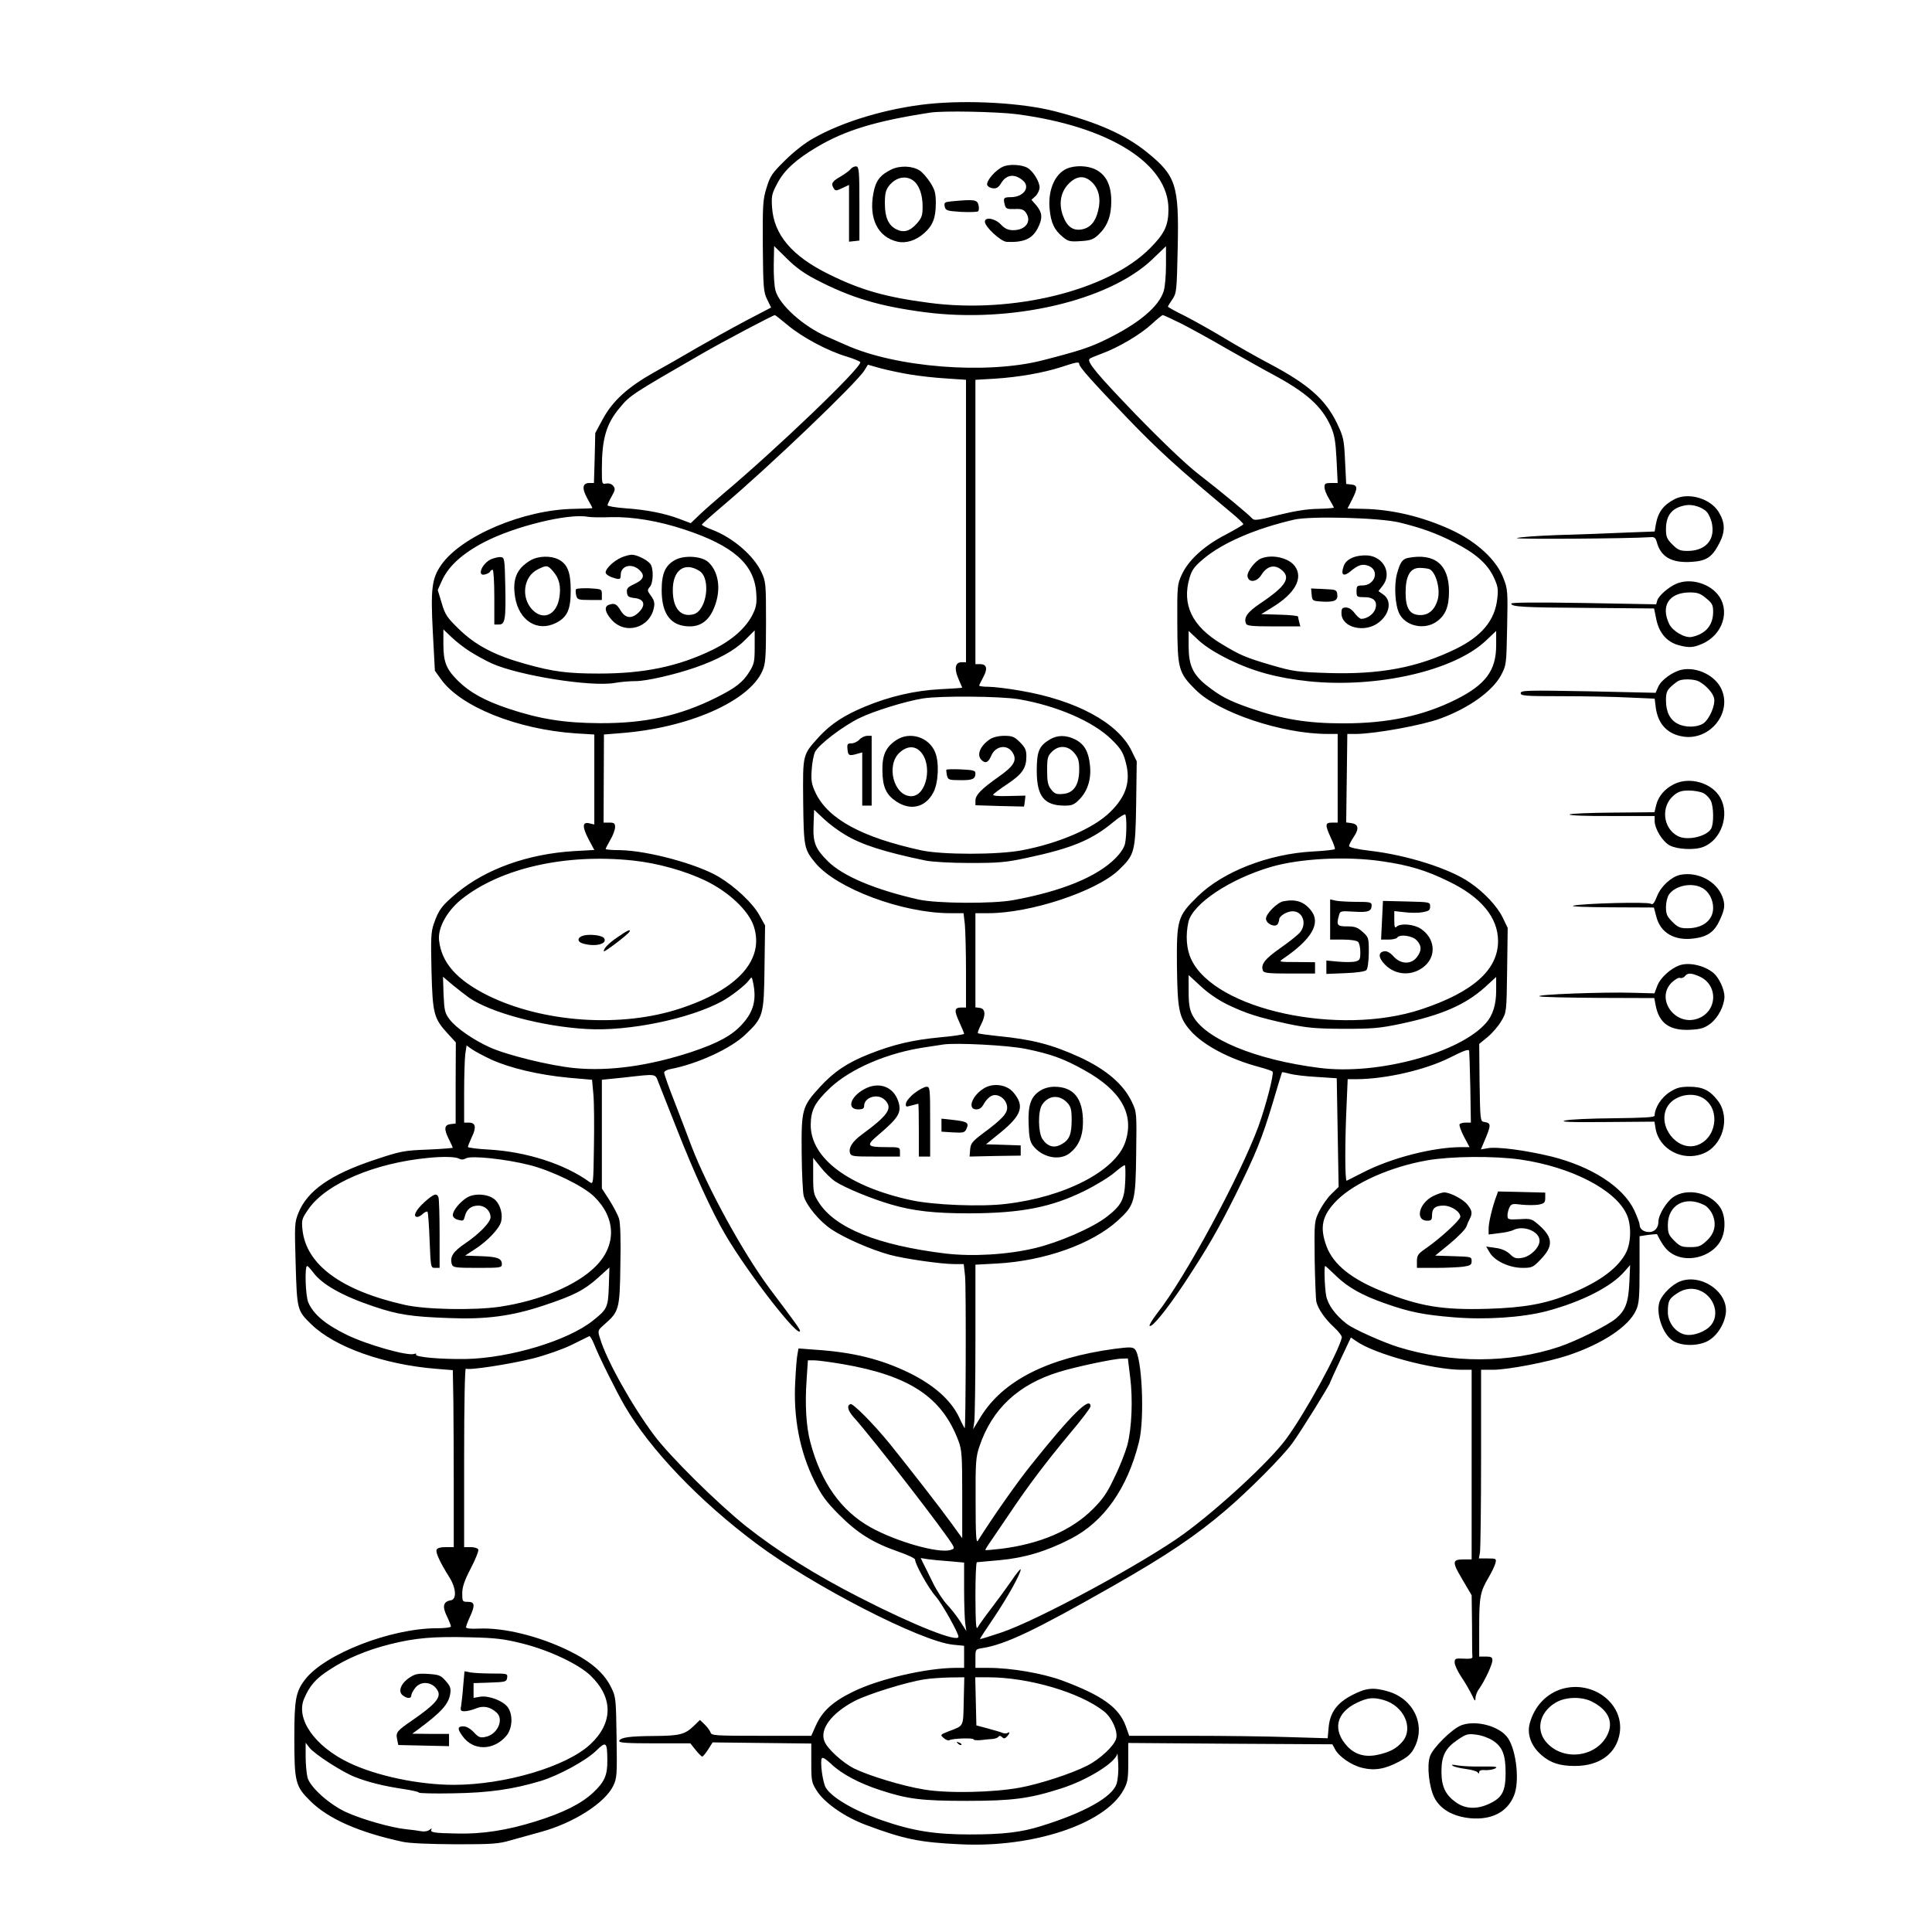 <?xml version="1.0" standalone="no"?>
<!DOCTYPE svg PUBLIC "-//W3C//DTD SVG 20010904//EN"
 "http://www.w3.org/TR/2001/REC-SVG-20010904/DTD/svg10.dtd">
<svg version="1.0" xmlns="http://www.w3.org/2000/svg"
 width="1024pt" height="1024pt" viewBox="0 0 1024 1024"
 preserveAspectRatio="xMidYMid meet">

<g transform="translate(0,1024) scale(0.1,-0.1)"
fill="#000000" stroke="none">
<path d="M4920 9689 c-218 -23 -453 -93 -609 -182 -44 -24 -106 -73 -150 -117
-68 -67 -79 -82 -98 -145 -20 -64 -21 -89 -20 -310 2 -222 4 -243 23 -282 l21
-43 -136 -71 c-75 -40 -190 -104 -256 -142 -66 -39 -169 -98 -229 -131 -139
-78 -219 -151 -271 -247 l-40 -74 -3 -132 -4 -133 -24 0 c-37 0 -41 -28 -11
-82 15 -26 27 -49 27 -51 0 -1 -44 -3 -98 -4 -267 -4 -597 -144 -704 -298 -49
-71 -56 -125 -44 -355 l11 -205 33 -46 c104 -145 404 -265 713 -286 l99 -6 0
-239 0 -238 -25 6 c-39 10 -40 -17 -6 -83 l31 -58 -108 -6 c-244 -15 -465 -94
-619 -221 -82 -68 -97 -89 -123 -162 -16 -46 -17 -78 -13 -252 6 -227 12 -251
85 -331 l44 -48 -1 -215 0 -215 -27 -3 c-34 -4 -36 -26 -8 -82 11 -22 20 -41
20 -43 0 -2 -60 -7 -134 -10 -127 -5 -142 -8 -283 -55 -231 -77 -354 -163
-401 -280 -21 -51 -21 -64 -15 -270 7 -244 8 -249 83 -321 124 -121 386 -214
663 -236 l87 -7 3 -171 c1 -95 2 -306 2 -469 l0 -298 -43 0 c-27 0 -45 -5 -48
-14 -6 -15 19 -68 66 -143 38 -59 42 -120 9 -125 -39 -6 -46 -32 -21 -83 12
-25 22 -50 22 -55 0 -6 -33 -10 -75 -10 -244 0 -596 -137 -699 -273 -48 -63
-56 -104 -56 -304 0 -239 5 -260 86 -340 96 -94 257 -165 489 -215 38 -8 141
-12 280 -13 196 0 228 2 295 22 41 11 111 31 155 43 174 47 340 153 385 244
20 42 21 57 18 258 -3 203 -4 215 -28 263 -37 77 -107 138 -223 195 -161 79
-350 125 -482 118 -39 -2 -65 1 -65 7 0 6 9 30 20 54 29 63 27 81 -10 81 -29
0 -30 2 -30 45 0 33 11 67 45 132 25 48 43 93 40 100 -2 7 -20 13 -40 13 l-35
0 0 476 c0 284 4 473 9 470 16 -10 231 23 356 54 70 18 155 48 205 72 47 23
89 44 93 46 4 2 15 -16 25 -40 25 -65 118 -252 164 -331 135 -231 395 -503
698 -729 298 -223 870 -517 1040 -535 l60 -6 0 -58 0 -59 -47 0 c-155 -1 -405
-59 -541 -126 -109 -53 -164 -104 -198 -180 l-24 -54 -264 0 c-248 0 -265 1
-270 18 -4 11 -18 29 -31 42 l-25 24 -33 -32 c-47 -45 -74 -52 -210 -53 -135
-1 -178 -8 -185 -26 -3 -10 39 -13 187 -13 l190 0 28 -35 c15 -19 31 -35 35
-35 4 0 18 17 31 37 l24 38 262 -3 261 -3 0 -102 c0 -96 2 -106 29 -148 41
-65 149 -140 262 -182 201 -75 283 -92 499 -102 385 -19 764 107 864 286 23
42 26 58 26 149 l0 102 541 -4 541 -3 14 -26 c20 -39 88 -86 145 -99 65 -16
121 -6 194 33 47 25 65 41 83 77 59 118 -5 255 -140 295 -78 23 -118 19 -189
-18 -83 -42 -120 -94 -127 -173 l-5 -57 -201 6 c-110 4 -347 7 -526 7 l-325 0
-18 51 c-36 99 -125 163 -337 242 -103 38 -270 67 -390 67 l-70 0 0 50 c0 49
0 49 38 55 123 20 276 93 691 329 288 164 440 267 598 402 123 105 300 283
352 354 41 55 201 313 201 323 0 2 25 57 55 121 l55 117 28 -19 c95 -68 404
-152 560 -152 l52 0 0 -503 0 -502 -40 0 c-64 0 -65 -12 -10 -105 l50 -85 2
-157 c0 -87 1 -163 2 -170 1 -9 -14 -11 -46 -9 -44 2 -48 1 -48 -21 0 -13 16
-47 36 -77 20 -29 44 -72 55 -94 15 -33 19 -37 19 -19 0 13 8 36 19 50 31 44
71 130 71 152 0 16 -6 20 -35 20 l-35 0 0 154 c0 163 5 190 52 269 15 26 31
59 34 72 6 24 4 25 -41 25 l-47 0 6 31 c3 17 6 242 6 500 l0 469 64 0 c77 0
291 41 396 76 183 61 322 153 361 239 16 34 19 67 19 216 l0 177 46 7 c25 3
47 5 47 3 29 -59 51 -87 83 -105 88 -51 222 -7 260 84 22 51 18 124 -9 164
-52 78 -175 105 -249 54 -35 -24 -78 -94 -78 -129 0 -33 -20 -56 -48 -56 -31
0 -52 16 -52 40 0 8 -13 42 -28 75 -59 124 -224 231 -438 285 -135 33 -290 54
-341 44 l-34 -6 16 38 c40 94 40 102 -1 108 -18 3 -19 16 -22 208 l-2 205 45
37 c25 21 57 58 72 84 28 47 28 47 31 270 l3 224 -27 56 c-29 59 -98 133 -173
184 -106 74 -333 146 -531 169 -69 8 -110 18 -110 25 0 6 12 29 26 50 29 43
24 67 -17 72 l-24 3 3 234 3 235 47 0 c101 1 351 46 447 82 150 55 274 144
320 228 29 55 29 55 33 255 4 188 3 204 -19 259 -36 98 -143 196 -280 259
-151 69 -311 107 -462 110 l-85 2 24 47 c31 61 30 76 -3 80 l-28 3 -6 121 c-5
112 -8 127 -41 197 -62 130 -153 210 -361 320 -68 36 -176 97 -238 135 -63 38
-156 90 -206 116 -51 25 -93 48 -93 51 0 2 11 20 24 39 22 33 23 43 28 273 7
332 -8 381 -164 507 -117 94 -262 158 -490 217 -173 44 -454 60 -668 38z m467
-54 c492 -64 808 -263 806 -505 0 -85 -21 -129 -98 -206 -222 -224 -727 -348
-1171 -289 -229 30 -360 67 -530 151 -196 96 -293 210 -302 356 -4 60 -1 72
29 128 36 68 98 125 208 190 149 89 313 139 601 183 68 11 351 5 457 -8z
m-1062 -877 c187 -97 335 -141 578 -173 457 -59 973 60 1204 280 l73 70 0 -99
c0 -54 -5 -116 -12 -138 -24 -81 -129 -170 -297 -253 -90 -45 -147 -64 -346
-115 -297 -76 -779 -38 -1045 83 -30 13 -75 33 -100 44 -123 54 -250 168 -270
244 -6 22 -10 84 -9 138 l2 97 66 -65 c47 -47 92 -80 156 -113z m-148 -243
c79 -65 210 -135 311 -165 39 -12 72 -26 72 -30 0 -34 -439 -455 -730 -700
-41 -35 -96 -83 -122 -108 l-47 -45 -58 22 c-79 30 -174 49 -288 57 -52 4 -95
11 -95 16 0 5 10 26 22 47 19 34 20 41 8 56 -8 10 -23 15 -37 12 -23 -4 -23
-2 -23 77 0 160 23 240 95 325 54 66 66 73 435 286 107 62 378 205 387 205 2
0 34 -25 70 -55z m2086 9 c50 -26 160 -86 242 -134 83 -47 191 -108 240 -134
179 -96 261 -169 309 -277 19 -44 25 -77 30 -176 l6 -123 -35 0 c-30 0 -35 -3
-35 -22 0 -13 11 -41 25 -63 13 -22 24 -42 25 -45 0 -3 -39 -6 -86 -7 -58 -1
-125 -12 -210 -33 -108 -28 -127 -30 -137 -18 -16 19 -164 142 -292 241 -60
47 -188 169 -323 308 -207 215 -263 282 -247 297 3 4 33 16 65 28 86 31 206
102 264 156 28 26 54 47 59 48 4 0 49 -21 100 -46z m-543 -213 c0 -16 67 -91
258 -290 163 -169 266 -263 549 -499 35 -29 63 -56 63 -60 0 -4 -43 -29 -96
-57 -114 -59 -196 -135 -231 -212 -23 -50 -24 -61 -23 -258 1 -240 6 -261 97
-351 121 -121 458 -234 699 -234 l54 0 0 -235 0 -235 -30 0 c-37 0 -38 -11 -6
-81 14 -29 23 -56 21 -59 -2 -4 -55 -10 -117 -13 -236 -13 -476 -107 -610
-238 -107 -105 -112 -122 -110 -369 3 -235 11 -273 72 -343 68 -77 206 -150
363 -192 37 -10 70 -21 72 -25 8 -13 -35 -179 -75 -290 -97 -262 -389 -804
-537 -991 -25 -33 -43 -62 -40 -66 12 -12 88 82 182 222 125 190 178 281 275
475 107 217 138 293 196 485 26 88 48 161 49 162 1 1 19 -2 40 -8 21 -6 86
-14 144 -17 l106 -7 5 -288 5 -288 -38 -37 c-21 -20 -50 -62 -65 -92 -26 -54
-26 -55 -24 -255 2 -110 6 -211 9 -225 10 -39 46 -91 94 -135 24 -22 42 -46
41 -54 -19 -81 -195 -402 -296 -539 -88 -119 -359 -369 -543 -503 -213 -154
-775 -458 -967 -522 -60 -20 -110 -36 -112 -34 -1 1 32 52 73 112 74 110 143
234 143 257 0 6 -22 -20 -48 -59 -27 -39 -76 -106 -109 -149 -33 -43 -65 -88
-71 -99 -9 -16 -11 21 -12 163 0 100 3 182 8 182 4 0 59 5 122 11 131 12 247
47 375 113 176 90 301 268 362 514 31 124 16 453 -22 491 -12 12 -28 12 -107
2 -354 -48 -591 -168 -709 -359 l-41 -67 6 40 c3 22 6 218 6 436 l0 396 113 6
c254 14 504 103 642 228 89 82 94 98 97 354 3 219 3 220 -23 275 -44 93 -136
172 -277 237 -147 67 -250 94 -436 112 -54 6 -100 12 -103 15 -2 2 5 23 17 46
26 51 23 84 -7 88 l-23 3 0 250 0 249 69 0 c223 0 570 115 690 228 85 82 89
94 93 352 l3 225 -28 57 c-73 148 -294 267 -587 317 -67 12 -144 21 -171 21
-27 0 -49 3 -49 6 0 4 10 23 21 44 25 45 20 70 -16 70 l-25 0 0 753 0 754 103
6 c126 8 256 31 350 61 82 27 97 30 97 17z m-896 -56 c49 -8 136 -18 193 -21
l103 -7 0 -748 0 -749 -24 0 c-33 0 -40 -34 -16 -88 11 -25 20 -46 20 -47 0
-1 -53 -5 -117 -8 -134 -7 -268 -38 -398 -92 -111 -46 -181 -92 -244 -160 -88
-98 -86 -89 -84 -343 3 -243 5 -253 64 -325 112 -136 462 -267 714 -267 l72 0
7 -61 c3 -34 6 -147 6 -250 l0 -189 -24 0 c-38 0 -40 -15 -12 -76 14 -31 26
-60 26 -63 0 -4 -57 -13 -127 -19 -145 -14 -246 -37 -377 -89 -114 -45 -187
-94 -261 -175 -94 -103 -98 -118 -96 -349 1 -108 6 -211 11 -229 15 -51 84
-134 147 -176 71 -47 209 -107 306 -134 80 -22 275 -50 348 -50 l47 0 7 -64
c6 -57 4 -806 -2 -806 -1 0 -15 26 -29 57 -44 93 -135 173 -268 238 -147 71
-294 108 -492 121 l-92 7 -5 -29 c-4 -16 -9 -81 -12 -144 -11 -192 23 -371
101 -529 38 -76 61 -109 132 -180 98 -98 178 -148 316 -196 47 -16 86 -35 86
-41 0 -25 72 -154 111 -197 32 -37 119 -192 119 -212 0 -33 -235 60 -520 206
-238 121 -438 247 -604 378 -154 123 -407 373 -490 485 -118 158 -252 398
-286 513 -13 41 -12 42 23 73 78 68 82 80 85 315 3 131 0 223 -7 246 -6 19
-29 63 -51 98 l-40 62 0 288 0 288 118 12 c178 20 163 22 183 -29 10 -25 52
-132 94 -238 92 -235 189 -447 260 -567 122 -208 395 -558 395 -508 0 8 -27
46 -159 221 -141 189 -330 533 -416 757 -20 55 -62 162 -91 238 -30 76 -54
144 -54 152 0 7 16 16 35 19 141 27 318 108 395 182 96 91 99 102 102 359 l3
220 -30 54 c-35 64 -129 152 -216 204 -115 68 -375 138 -521 141 -43 0 -78 3
-78 6 0 3 11 25 25 49 14 23 25 54 25 67 0 20 -5 24 -30 24 l-31 0 1 234 1
233 87 7 c358 27 679 167 752 328 17 38 20 67 20 258 0 207 -1 217 -24 267
-41 88 -151 183 -261 225 -30 11 -55 24 -55 27 0 4 51 49 112 101 244 206 706
648 749 716 l19 31 67 -19 c38 -10 108 -25 157 -33z m-1587 -756 c115 3 254
-20 392 -66 257 -85 368 -183 379 -333 4 -57 1 -76 -18 -115 -35 -72 -109
-138 -213 -189 -183 -89 -363 -126 -603 -126 -166 0 -243 10 -389 51 -162 45
-263 98 -351 183 -65 63 -75 78 -93 140 l-21 69 24 53 c35 75 108 141 223 201
160 83 444 153 548 134 17 -3 71 -4 122 -2z m4179 -28 c119 -29 199 -58 294
-107 112 -58 172 -111 206 -181 23 -49 26 -65 20 -115 -12 -115 -82 -200 -221
-268 -204 -99 -403 -136 -679 -127 -157 5 -181 8 -295 41 -139 41 -166 52
-268 114 -155 93 -210 208 -168 350 13 43 26 60 76 102 101 84 275 159 479
206 87 20 452 10 556 -15z m-4922 -686 c32 -20 83 -48 114 -62 145 -64 521
-124 648 -103 32 6 84 10 114 10 57 0 209 35 315 72 121 42 208 90 262 144
l53 53 0 -88 c0 -79 -3 -91 -29 -133 -35 -55 -72 -84 -176 -136 -193 -96 -375
-136 -615 -135 -191 1 -319 22 -485 77 -128 43 -205 86 -268 148 -62 62 -77
99 -77 195 l0 77 43 -41 c23 -22 68 -58 101 -78z m4020 -41 c130 -63 254 -97
423 -115 361 -37 766 55 936 213 l57 54 0 -76 c0 -134 -56 -209 -214 -288
-175 -87 -361 -126 -596 -126 -191 0 -324 22 -492 80 -115 40 -159 63 -235
123 -71 57 -93 106 -93 207 l0 80 52 -49 c33 -31 91 -68 162 -103z m-1114
-210 c203 -35 394 -118 491 -213 47 -46 61 -67 74 -115 30 -105 6 -185 -81
-270 -87 -86 -272 -166 -469 -203 -128 -24 -420 -24 -532 0 -312 68 -491 164
-559 302 -22 47 -26 65 -22 122 2 38 10 81 18 98 20 39 147 136 235 179 75 37
247 90 336 104 91 15 414 12 509 -4z m-923 -717 c88 -54 211 -93 428 -138 34
-7 135 -13 235 -13 153 0 191 3 302 27 240 51 346 95 464 194 28 23 54 39 58
36 8 -8 8 -112 -1 -154 -4 -21 -24 -51 -52 -79 -98 -98 -284 -174 -541 -221
-109 -20 -404 -18 -500 3 -231 52 -402 124 -482 203 -67 67 -80 99 -76 194 l3
79 50 -47 c27 -26 78 -64 112 -84z m-1122 -138 c132 -14 277 -55 385 -107 124
-60 228 -159 255 -241 58 -176 -82 -334 -386 -435 -314 -105 -730 -77 -1024
68 -164 82 -245 173 -258 293 -7 65 42 154 117 215 208 167 554 245 911 207z
m3970 -4 c141 -20 234 -48 352 -106 173 -83 263 -192 263 -317 0 -152 -132
-270 -405 -361 -437 -146 -1096 -3 -1221 264 -26 54 -31 128 -15 199 23 96
219 227 437 291 153 45 400 58 589 30z m-820 -759 c100 -48 163 -68 318 -102
105 -22 147 -26 297 -27 152 0 192 3 301 26 219 46 345 101 449 194 l60 55 0
-74 c0 -72 -18 -129 -52 -168 -137 -160 -576 -280 -885 -240 -341 43 -609 155
-673 280 -15 30 -20 59 -20 126 l0 86 63 -58 c39 -37 93 -74 142 -98z m-4019
36 c116 -80 390 -153 624 -166 221 -13 542 53 715 146 48 26 125 85 145 113
14 19 15 19 21 -10 20 -92 4 -156 -56 -222 -53 -60 -128 -101 -268 -148 -228
-75 -439 -104 -623 -86 -130 13 -358 69 -448 110 -87 39 -179 103 -213 148
-25 33 -28 46 -32 131 l-3 95 53 -45 c30 -24 68 -54 85 -66z m2949 -271 c134
-27 203 -52 312 -113 195 -108 267 -234 217 -382 -52 -152 -320 -291 -633
-327 -129 -16 -380 -6 -498 19 -335 72 -537 223 -536 401 1 79 22 118 104 196
108 101 303 185 501 214 40 6 84 13 98 15 69 10 342 -4 435 -23z m-2831 -57
c99 -45 251 -81 408 -96 l126 -11 7 -76 c4 -42 5 -167 3 -278 -3 -200 -3 -202
-23 -188 -133 96 -333 160 -532 172 -62 3 -113 10 -113 14 0 5 10 28 21 53 25
51 20 76 -16 76 l-25 0 0 159 c0 87 3 179 6 204 l7 46 28 -20 c16 -11 62 -36
103 -55z m5189 -151 l3 -183 -27 0 c-15 0 -30 -4 -33 -9 -3 -5 7 -34 23 -65
l30 -56 -42 0 c-152 0 -377 -58 -528 -137 -41 -21 -77 -39 -81 -41 -10 -4 -10
203 -1 396 l6 142 46 0 c157 1 365 49 495 114 77 39 101 47 103 36 1 -8 4 -97
6 -197z m-5362 -373 c13 -8 25 -7 40 1 29 15 210 -4 336 -36 118 -30 285 -111
342 -167 116 -113 120 -258 8 -370 -99 -100 -294 -182 -508 -214 -137 -20
-395 -15 -504 10 -337 76 -523 213 -542 400 -5 51 -3 57 33 109 94 134 350
243 634 270 78 8 142 6 161 -3z m5629 -6 c267 -39 501 -159 561 -289 26 -55
25 -146 -1 -201 -41 -83 -140 -157 -294 -220 -134 -55 -247 -75 -441 -81 -241
-7 -361 13 -560 93 -162 65 -258 142 -294 238 -38 103 -24 165 57 246 94 92
283 176 477 210 127 22 354 24 495 4z m-3633 -116 c54 -35 193 -92 296 -122
119 -35 232 -47 416 -47 274 1 432 32 607 118 61 30 133 74 161 98 28 24 53
42 55 39 3 -2 4 -41 2 -85 -4 -97 -20 -128 -99 -189 -73 -57 -252 -135 -378
-165 -146 -35 -330 -46 -476 -29 -359 44 -585 135 -672 272 -27 42 -29 53 -29
140 l0 95 40 -50 c21 -27 56 -61 77 -75z m4606 -125 c16 -8 35 -30 44 -51 22
-52 11 -100 -32 -139 -30 -28 -42 -33 -86 -33 -45 0 -55 4 -85 34 -30 30 -34
40 -34 84 0 106 93 156 193 105z m-7373 -357 c47 -64 155 -125 322 -181 128
-43 199 -54 398 -61 193 -8 332 10 500 66 160 53 215 81 288 146 l62 56 -3
-99 c-4 -113 -8 -122 -85 -183 -133 -106 -439 -198 -672 -203 -131 -2 -273 10
-265 24 4 5 -1 6 -9 3 -33 -13 -249 48 -358 101 -114 56 -177 109 -204 172
-15 34 -20 193 -6 193 4 0 18 -16 32 -34z m5422 -19 c63 -61 138 -103 261
-146 128 -45 202 -60 362 -73 169 -14 362 -1 490 32 189 50 348 131 417 213
l28 32 -4 -91 c-5 -109 -21 -150 -72 -193 -44 -37 -210 -119 -299 -149 -264
-88 -570 -89 -853 -2 -83 26 -238 95 -275 124 -59 46 -98 99 -108 148 -8 44
-12 158 -5 158 2 0 28 -24 58 -53z m-1092 -535 c15 -117 9 -271 -15 -362 -10
-36 -39 -112 -67 -168 -39 -84 -62 -117 -116 -171 -113 -113 -279 -184 -487
-210 -44 -5 -81 -8 -82 -7 -2 2 11 23 28 47 16 24 61 90 100 147 99 148 190
268 317 421 62 73 112 139 112 147 0 57 -102 -44 -316 -312 -77 -96 -202 -275
-281 -400 -9 -15 -12 28 -12 209 -1 205 1 234 20 290 67 200 207 330 424 396
88 27 290 70 331 70 l32 1 12 -98z m-1524 68 c355 -61 527 -175 614 -407 18
-48 20 -78 20 -285 l0 -231 -57 79 c-57 79 -229 300 -329 424 -86 105 -192
212 -206 208 -21 -7 -15 -34 17 -70 97 -107 494 -620 525 -678 9 -17 7 -20
-14 -26 -68 -17 -287 46 -422 121 -156 87 -263 238 -319 451 -22 81 -29 200
-20 327 l7 107 33 0 c18 0 86 -9 151 -20z m567 -1045 l77 -7 0 -141 c0 -78 3
-160 6 -182 l6 -40 -32 50 c-18 28 -49 68 -70 90 -21 22 -55 74 -75 115 -20
41 -43 88 -51 103 l-14 29 37 -6 c21 -3 73 -8 116 -11z m-2264 -436 c141 -35
300 -110 362 -171 120 -116 119 -250 -2 -363 -126 -118 -452 -215 -724 -215
-184 0 -409 47 -555 117 -182 87 -284 233 -238 340 30 70 62 106 133 152 92
61 201 106 325 137 132 33 229 41 420 36 139 -3 183 -9 279 -33z m2339 -305
c-3 -140 2 -129 -79 -160 -46 -18 -47 -19 -27 -36 11 -10 25 -15 31 -11 15 9
127 13 127 4 0 -4 17 -6 38 -4 20 3 48 5 62 6 14 1 28 6 32 12 5 6 11 6 19 -2
9 -9 15 -9 25 2 16 16 19 29 4 20 -6 -4 -19 -3 -28 1 -9 4 -44 14 -77 23 l-60
16 -3 128 -3 127 68 0 c215 0 487 -80 615 -181 42 -34 74 -105 64 -144 -10
-38 -86 -109 -153 -143 -84 -43 -254 -98 -358 -117 -142 -26 -382 -31 -506
-10 -114 18 -296 74 -373 112 -59 30 -140 103 -156 143 -27 64 36 149 159 214
71 37 277 101 371 115 30 5 90 9 133 10 l78 1 -3 -126z m2224 6 c108 -30 162
-148 102 -220 -32 -38 -68 -57 -133 -71 -65 -14 -117 1 -158 43 -83 88 -62
181 51 234 56 26 83 29 138 14z m-4113 -318 c1 -81 -14 -116 -76 -174 -64 -59
-157 -106 -305 -152 -150 -47 -285 -68 -418 -64 -122 2 -142 6 -133 22 4 6 -1
5 -10 -2 -9 -8 -28 -11 -44 -8 -15 3 -53 8 -83 11 -77 8 -232 52 -315 90 -88
40 -190 131 -205 183 -5 21 -10 70 -10 111 l0 74 20 -26 c28 -35 172 -128 240
-155 73 -29 157 -49 257 -64 46 -7 83 -15 83 -19 0 -4 82 -6 183 -4 190 3 315
21 465 66 96 30 237 107 291 159 54 53 59 48 60 -48z m2699 -127 c-23 -70
-170 -152 -398 -223 -107 -34 -206 -45 -380 -45 -185 0 -304 19 -465 75 -143
49 -263 118 -297 171 -17 25 -33 141 -22 158 4 7 22 -5 48 -29 54 -53 150
-104 261 -140 147 -48 219 -57 460 -57 242 0 332 12 500 66 138 44 288 137
297 184 1 6 3 -19 5 -55 2 -37 -2 -83 -9 -105z"/>
<path d="M5315 9356 c-38 -17 -87 -73 -83 -95 2 -9 15 -17 30 -19 20 -2 30 4
44 27 28 47 73 52 117 13 39 -35 2 -86 -64 -87 -40 0 -43 -4 -33 -42 5 -19 12
-22 51 -21 34 2 48 -2 59 -17 35 -47 1 -95 -66 -95 -27 0 -44 8 -65 30 -31 33
-85 42 -85 15 0 -27 84 -105 116 -107 90 -4 135 16 164 72 27 52 25 82 -6 120
l-27 31 22 20 c11 11 21 32 21 46 0 29 -33 84 -62 102 -30 19 -100 23 -133 7z"/>
<path d="M4510 9345 c-7 -9 -33 -28 -57 -42 -44 -25 -50 -37 -33 -63 8 -12 13
-12 44 3 l36 17 0 -151 0 -150 28 3 27 3 0 195 c0 170 -2 195 -16 198 -9 1
-22 -4 -29 -13z"/>
<path d="M4725 9342 c-60 -29 -84 -60 -96 -127 -25 -134 24 -232 128 -256 46
-10 96 6 140 44 47 41 63 82 63 160 0 53 -5 71 -29 109 -17 26 -41 54 -56 64
-39 25 -103 28 -150 6z m114 -58 c32 -23 51 -74 51 -138 0 -47 -4 -60 -30 -90
-37 -42 -71 -51 -110 -31 -42 22 -60 63 -60 138 0 51 5 70 21 91 36 46 88 58
128 30z"/>
<path d="M5654 9346 c-63 -28 -100 -113 -91 -212 7 -74 24 -112 69 -149 29
-24 38 -27 95 -23 53 3 68 9 94 33 48 45 69 99 69 179 0 84 -27 139 -82 167
-43 22 -110 24 -154 5z m136 -74 c35 -36 46 -88 30 -150 -14 -58 -42 -90 -87
-98 -45 -8 -77 14 -98 70 -25 65 -14 129 30 173 43 43 85 45 125 5z"/>
<path d="M5044 9173 c-37 -4 -41 -6 -37 -27 5 -22 11 -24 86 -29 45 -2 86 -1
91 3 5 5 6 20 2 34 -7 28 -22 30 -142 19z"/>
<path d="M3293 7285 c-39 -17 -83 -58 -83 -79 0 -8 14 -19 31 -25 44 -15 49
-14 49 12 0 49 58 64 99 26 31 -29 23 -51 -26 -74 -35 -16 -43 -24 -40 -45 2
-21 8 -26 42 -30 50 -6 59 -37 21 -75 -37 -37 -72 -33 -97 10 -21 35 -33 40
-63 29 -25 -10 -19 -40 15 -78 72 -83 204 -45 225 64 5 24 1 39 -15 61 -21 28
-21 32 -7 48 19 21 21 99 3 122 -17 22 -72 49 -99 49 -13 -1 -38 -7 -55 -15z"/>
<path d="M2603 7276 c-50 -23 -78 -95 -30 -80 12 3 24 11 25 15 2 5 8 9 13 9
5 0 9 -64 9 -145 l0 -145 25 0 c32 0 37 27 33 210 -3 136 -4 145 -23 147 -11
2 -34 -4 -52 -11z"/>
<path d="M2810 7269 c-72 -43 -95 -100 -80 -193 20 -126 119 -188 218 -137 59
30 77 71 77 171 0 97 -17 140 -65 165 -42 21 -108 19 -150 -6z m123 -59 c31
-36 41 -78 32 -135 -14 -95 -87 -127 -145 -65 -60 65 -45 175 30 212 47 24 54
23 83 -12z"/>
<path d="M3580 7273 c-53 -28 -73 -71 -73 -161 0 -129 50 -192 150 -192 54 0
96 29 122 85 45 96 35 199 -24 255 -34 32 -125 39 -175 13z m127 -59 c63 -40
39 -212 -32 -230 -67 -17 -109 32 -109 127 -1 107 62 153 141 103z"/>
<path d="M3053 7117 c-3 -5 -2 -19 1 -33 6 -22 11 -24 71 -24 l65 0 0 29 c0
29 -1 29 -66 33 -36 1 -68 -1 -71 -5z"/>
<path d="M7168 7284 c-25 -11 -40 -25 -47 -47 -16 -45 1 -56 38 -24 40 33 62
40 94 28 61 -23 35 -104 -32 -104 -28 0 -31 -3 -31 -31 0 -30 2 -31 41 -31 51
0 72 -23 58 -64 -10 -27 -44 -51 -74 -51 -7 0 -23 14 -35 30 -14 19 -30 30
-46 30 -20 0 -24 -5 -24 -30 0 -77 124 -107 198 -49 58 45 70 114 25 147 l-27
19 22 28 c51 64 7 153 -78 161 -27 2 -59 -2 -82 -12z"/>
<path d="M6684 7280 c-31 -12 -75 -70 -72 -94 5 -36 49 -32 73 6 28 46 67 58
103 31 58 -43 31 -88 -111 -183 -65 -44 -86 -73 -73 -105 4 -12 30 -15 147
-15 l141 0 -6 23 c-3 12 -6 25 -6 29 0 4 -44 9 -97 10 l-98 3 60 37 c119 73
163 153 119 216 -32 45 -120 66 -180 42z"/>
<path d="M7463 7283 c-30 -6 -42 -23 -59 -85 -16 -61 -10 -166 13 -211 33 -65
130 -87 194 -44 49 33 69 79 69 162 0 143 -76 205 -217 178z m112 -59 c35 -14
61 -107 45 -163 -15 -52 -47 -81 -91 -81 -56 0 -79 34 -79 119 0 88 24 131 74
131 19 0 42 -3 51 -6z"/>
<path d="M6952 7088 c3 -31 5 -33 47 -36 71 -5 93 4 89 36 -3 26 -5 27 -71 30
l-68 3 3 -33z"/>
<path d="M4555 6320 c-10 -11 -29 -20 -42 -20 -21 0 -24 -4 -21 -32 3 -34 9
-36 56 -22 l22 6 0 -141 0 -141 25 0 25 0 0 185 0 185 -23 0 c-13 0 -32 -9
-42 -20z"/>
<path d="M4750 6317 c-56 -37 -75 -81 -73 -164 1 -84 20 -125 72 -160 77 -52
156 -33 198 47 27 51 32 160 9 214 -33 80 -135 111 -206 63z m129 -61 c66 -71
32 -236 -49 -236 -93 0 -136 165 -61 232 39 35 80 36 110 4z"/>
<path d="M5247 6322 c-52 -35 -72 -83 -45 -110 21 -21 37 -13 52 23 23 54 88
62 115 13 22 -39 4 -69 -76 -125 -92 -65 -123 -97 -123 -126 l0 -25 128 -4
c70 -2 128 -3 129 -3 1 0 3 13 5 29 l3 29 -88 -2 c-57 -2 -87 1 -83 8 4 5 38
31 76 56 78 52 100 84 100 146 0 33 -6 47 -34 75 -29 29 -41 34 -82 34 -31 0
-60 -7 -77 -18z"/>
<path d="M5563 6320 c-56 -34 -68 -63 -68 -165 0 -136 39 -185 149 -185 38 0
50 5 79 35 42 44 62 107 54 179 -7 72 -30 112 -77 136 -49 25 -96 25 -137 0z
m131 -71 c21 -25 26 -41 26 -88 0 -81 -29 -125 -87 -129 -34 -3 -44 1 -62 24
-17 22 -21 41 -21 101 0 65 3 77 25 98 36 37 86 34 119 -6z"/>
<path d="M5016 6160 c-1 -3 0 -16 3 -30 6 -23 10 -25 71 -25 65 -1 80 6 80 37
0 14 -13 17 -76 20 -42 2 -77 1 -78 -2z"/>
<path d="M3275 5274 c-49 -33 -75 -60 -75 -76 0 -9 126 87 136 103 10 17 -11
8 -61 -27z"/>
<path d="M3095 5282 c-36 -9 -39 -33 -5 -43 66 -19 131 -2 112 28 -9 15 -69
23 -107 15z"/>
<path d="M6802 5463 c-32 -6 -92 -66 -92 -92 0 -27 48 -49 62 -29 4 7 8 18 8
25 0 18 41 43 71 43 54 0 77 -65 40 -111 -10 -13 -58 -51 -105 -84 -83 -58
-105 -87 -92 -120 4 -12 30 -15 141 -15 l135 0 0 30 0 30 -97 1 c-95 0 -97 1
-73 17 153 104 202 189 149 256 -37 47 -80 62 -147 49z"/>
<path d="M7050 5366 l0 -106 68 0 c40 0 73 -5 80 -12 7 -7 12 -31 12 -55 0
-38 -3 -43 -26 -49 -14 -4 -55 -4 -90 -1 l-64 6 0 -36 0 -35 100 4 c60 2 105
9 112 16 7 7 12 43 13 93 0 79 -1 81 -33 110 -27 24 -41 29 -82 29 -53 0 -58
6 -43 59 6 23 9 23 79 19 76 -5 94 2 94 34 0 16 -10 18 -79 18 -43 0 -93 3
-110 6 l-31 7 0 -107z"/>
<path d="M7330 5465 c0 0 -2 -46 -5 -102 l-5 -103 39 0 c22 0 43 5 46 10 12
20 80 11 103 -13 28 -29 28 -57 1 -91 -30 -39 -86 -37 -123 5 -18 20 -35 29
-49 27 -34 -5 -32 -35 5 -72 57 -57 145 -60 207 -8 66 55 57 149 -18 199 -37
25 -109 31 -129 11 -9 -9 -12 -1 -12 35 l0 48 55 -6 c30 -4 73 -4 95 0 33 6
40 11 40 30 0 24 -1 24 -125 27 -69 2 -125 3 -125 3z"/>
<path d="M4582 4468 c-76 -41 -96 -108 -32 -108 22 0 30 5 30 18 0 47 73 69
110 32 43 -43 20 -79 -123 -184 -48 -35 -70 -69 -62 -96 6 -19 14 -20 136 -20
l129 0 0 25 c0 24 -2 25 -72 25 -105 0 -110 8 -41 66 107 91 123 118 104 177
-26 78 -103 106 -179 65z"/>
<path d="M5214 4471 c-63 -39 -88 -111 -39 -111 17 0 29 9 40 30 9 17 27 36
41 42 33 15 78 -16 82 -58 3 -34 -24 -64 -128 -141 -57 -43 -65 -53 -68 -85
l-3 -38 135 3 136 2 0 27 0 27 -92 3 -92 3 74 60 c116 94 132 143 71 215 -35
42 -108 52 -157 21z"/>
<path d="M4848 4447 c-24 -18 -44 -43 -46 -54 -3 -20 -1 -21 30 -12 18 5 34 9
35 9 2 0 3 -63 3 -140 l0 -140 30 0 30 0 0 185 c0 176 -1 185 -19 185 -11 0
-39 -15 -63 -33z"/>
<path d="M5513 4459 c-50 -32 -65 -77 -61 -178 2 -67 7 -92 23 -113 47 -62
138 -82 192 -42 49 37 73 90 73 168 0 125 -50 186 -152 186 -26 0 -55 -8 -75
-21z m145 -65 c18 -20 22 -37 22 -89 0 -78 -12 -108 -56 -131 -38 -21 -72 -11
-99 29 -23 36 -24 147 -2 181 34 52 93 56 135 10z"/>
<path d="M4990 4276 l0 -34 61 -4 c56 -3 63 -1 72 20 14 31 3 38 -70 46 l-63
7 0 -35z"/>
<path d="M2248 3867 c-45 -41 -62 -77 -36 -77 6 0 20 7 30 17 10 9 21 14 24
10 3 -3 8 -71 11 -151 6 -145 6 -146 29 -146 l24 0 0 179 c0 99 -3 186 -6 195
-9 24 -25 19 -76 -27z"/>
<path d="M2474 3892 c-38 -24 -74 -69 -74 -92 0 -10 10 -20 23 -24 33 -9 34
-8 41 18 9 37 34 56 71 56 36 0 65 -28 65 -62 0 -26 -59 -87 -134 -138 -65
-44 -83 -72 -71 -111 6 -17 17 -19 136 -19 120 0 129 1 129 19 0 31 -22 40
-110 43 l-85 3 55 36 c65 42 127 108 136 144 10 39 -4 89 -31 115 -34 32 -109
38 -151 12z"/>
<path d="M7931 3900 c-20 -53 -41 -139 -41 -170 l0 -33 56 7 c31 3 64 11 74
16 53 28 140 -6 140 -56 0 -36 -48 -84 -93 -91 -32 -5 -42 -2 -65 21 -19 17
-44 28 -76 32 l-49 7 19 -32 c26 -45 105 -81 174 -81 50 0 56 3 95 44 68 70
67 115 -5 180 -41 36 -44 38 -106 34 -61 -3 -64 -2 -64 20 0 13 5 32 11 44 10
18 17 19 64 13 29 -3 69 -3 89 0 31 6 36 11 36 36 l0 28 -125 3 -125 3 -9 -25z"/>
<path d="M7595 3900 c-75 -38 -96 -130 -30 -130 21 0 25 5 25 28 0 38 17 52
61 52 41 0 89 -32 89 -59 0 -17 -104 -113 -183 -168 -41 -28 -47 -37 -47 -68
l0 -35 99 0 c54 0 119 3 145 6 40 6 46 10 46 30 0 23 -3 23 -96 26 l-97 3 77
63 c42 35 82 75 88 90 5 15 14 35 19 44 14 27 11 43 -13 73 -23 29 -90 64
-123 65 -12 0 -38 -9 -60 -20z"/>
<path d="M2455 1304 c-3 -44 -9 -91 -11 -106 -5 -24 -2 -28 19 -28 13 0 41 7
60 15 39 16 75 9 109 -22 41 -37 4 -117 -59 -129 -28 -6 -37 -2 -62 25 -18 19
-39 31 -55 31 -31 0 -33 -13 -5 -51 56 -80 165 -79 233 1 33 40 36 114 6 153
-27 34 -100 61 -145 54 l-35 -6 0 39 0 39 88 3 c82 3 87 4 90 26 3 21 1 22
-81 22 -46 0 -98 3 -115 6 l-30 6 -7 -78z"/>
<path d="M2170 1348 c-46 -31 -62 -74 -35 -94 24 -18 45 -18 45 0 0 7 9 25 21
40 31 40 94 32 119 -15 19 -35 -12 -72 -132 -155 -85 -58 -91 -66 -83 -103 l6
-30 135 -3 134 -3 0 33 0 32 -97 0 -98 1 30 22 c124 92 162 134 171 188 5 31
1 42 -24 70 -26 30 -36 33 -93 37 -55 3 -69 0 -99 -20z"/>
<path d="M5077 999 c7 -7 15 -10 18 -7 3 3 -2 9 -12 12 -14 6 -15 5 -6 -5z"/>
<path d="M8875 7594 c-59 -31 -87 -68 -99 -135 l-6 -36 -158 -6 c-86 -4 -247
-10 -357 -13 -110 -4 -207 -11 -215 -16 -12 -7 593 -3 709 5 19 2 26 -4 32
-25 21 -80 79 -113 185 -106 79 5 109 25 147 99 32 62 31 109 -4 166 -45 72
-161 105 -234 67z m172 -68 c12 -14 25 -45 28 -69 13 -83 -39 -137 -131 -137
-39 0 -51 5 -80 34 -29 29 -34 41 -34 81 0 75 33 115 105 127 36 7 90 -11 112
-36z"/>
<path d="M8885 7146 c-42 -18 -93 -63 -101 -88 l-6 -21 -384 7 c-252 4 -384 3
-384 -3 0 -17 56 -21 411 -23 l346 -3 12 -59 c15 -71 56 -118 116 -135 54 -15
79 -14 123 5 114 47 156 180 85 265 -51 61 -149 85 -218 55z m158 -77 c32 -26
37 -36 37 -72 0 -71 -40 -118 -114 -133 -36 -7 -101 31 -119 69 -46 96 -1 166
108 167 42 0 57 -5 88 -31z"/>
<path d="M8912 6690 c-48 -11 -108 -55 -123 -90 l-14 -32 -357 8 c-328 6 -358
5 -358 -10 0 -14 23 -16 218 -16 121 0 280 -3 355 -7 l137 -6 6 -48 c12 -87
62 -140 145 -153 139 -22 258 121 205 247 -31 75 -131 125 -214 107z m91 -61
c38 -20 76 -61 82 -90 8 -36 -25 -112 -58 -134 -33 -21 -95 -22 -135 -1 -41
21 -62 63 -62 124 0 40 5 53 28 74 15 14 34 28 42 31 26 10 81 7 103 -4z"/>
<path d="M8873 6084 c-49 -24 -82 -63 -94 -108 l-10 -41 -221 -2 c-121 -1
-224 -5 -229 -10 -5 -5 89 -9 221 -8 l230 0 0 -26 c0 -42 42 -110 80 -130 39
-21 132 -26 177 -8 96 36 142 170 91 261 -44 79 -162 113 -245 72z m156 -48
c15 -8 32 -26 39 -41 15 -32 16 -119 2 -146 -23 -43 -128 -67 -178 -40 -79 42
-90 157 -21 215 24 20 41 26 80 26 28 0 62 -6 78 -14z"/>
<path d="M8905 5603 c-46 -10 -100 -59 -121 -110 -16 -40 -23 -50 -35 -43 -16
11 -355 2 -409 -10 -21 -5 59 -8 196 -9 l230 -1 13 -49 c22 -86 97 -129 200
-115 71 9 108 35 136 97 27 58 30 82 14 124 -31 83 -132 135 -224 116z m115
-68 c36 -18 60 -62 60 -107 0 -65 -54 -108 -136 -108 -39 0 -51 5 -80 34 -28
28 -34 41 -34 78 0 24 7 54 16 67 33 47 119 65 174 36z"/>
<path d="M8900 5123 c-48 -18 -99 -66 -115 -105 l-16 -43 -112 3 c-153 5 -528
-9 -497 -19 14 -4 156 -7 316 -8 l292 -1 7 -37 c18 -97 75 -137 185 -131 55 3
74 9 105 32 42 32 74 95 75 144 0 37 -28 98 -56 123 -48 42 -133 61 -184 42z
m104 -57 c106 -44 100 -190 -9 -226 -118 -39 -221 106 -135 192 17 16 37 28
44 25 8 -3 20 1 26 9 15 18 32 18 74 0z"/>
<path d="M8849 4451 c-43 -27 -79 -83 -79 -124 0 -9 -53 -12 -218 -14 -119 -1
-235 -6 -257 -12 -30 -7 25 -10 217 -8 l257 2 6 -37 c19 -109 142 -175 250
-133 106 40 149 190 80 281 -42 55 -80 74 -151 74 -49 0 -68 -5 -105 -29z
m182 -34 c91 -61 65 -216 -40 -248 -104 -31 -207 103 -156 201 33 64 135 88
196 47z"/>
<path d="M8889 3441 c-43 -24 -87 -73 -95 -107 -16 -61 19 -162 68 -197 41
-30 124 -34 181 -9 51 23 95 86 104 150 16 121 -147 223 -258 163z m131 -46
c68 -35 93 -123 50 -177 -27 -35 -93 -60 -136 -52 -51 9 -94 63 -94 119 0 59
6 72 49 100 41 28 89 32 131 10z"/>
<path d="M8281 1289 c-85 -25 -148 -92 -173 -183 -16 -59 8 -122 63 -169 47
-41 97 -57 176 -57 132 0 221 66 238 175 23 155 -141 280 -304 234z m157 -68
c86 -44 115 -107 82 -175 -56 -116 -224 -142 -316 -49 -67 66 -48 165 40 218
52 32 139 34 194 6z"/>
<path d="M7746 1096 c-50 -19 -152 -120 -167 -165 -17 -50 -5 -161 23 -218 31
-62 99 -101 191 -110 113 -10 195 32 231 119 31 72 14 237 -31 305 -42 63
-168 98 -247 69z m166 -81 c52 -34 68 -76 68 -172 0 -96 -18 -131 -84 -162
-66 -32 -128 -30 -179 6 -56 40 -77 84 -77 163 0 83 20 124 85 168 45 31 55
34 99 28 28 -3 66 -17 88 -31z"/>
<path d="M7700 881 c8 -6 40 -13 70 -17 30 -4 58 -12 62 -18 5 -8 8 -7 8 2 0
8 12 12 33 10 17 -1 41 3 52 9 16 9 1 11 -70 10 -49 -1 -108 2 -130 6 -28 5
-35 5 -25 -2z"/>
</g>
</svg>
